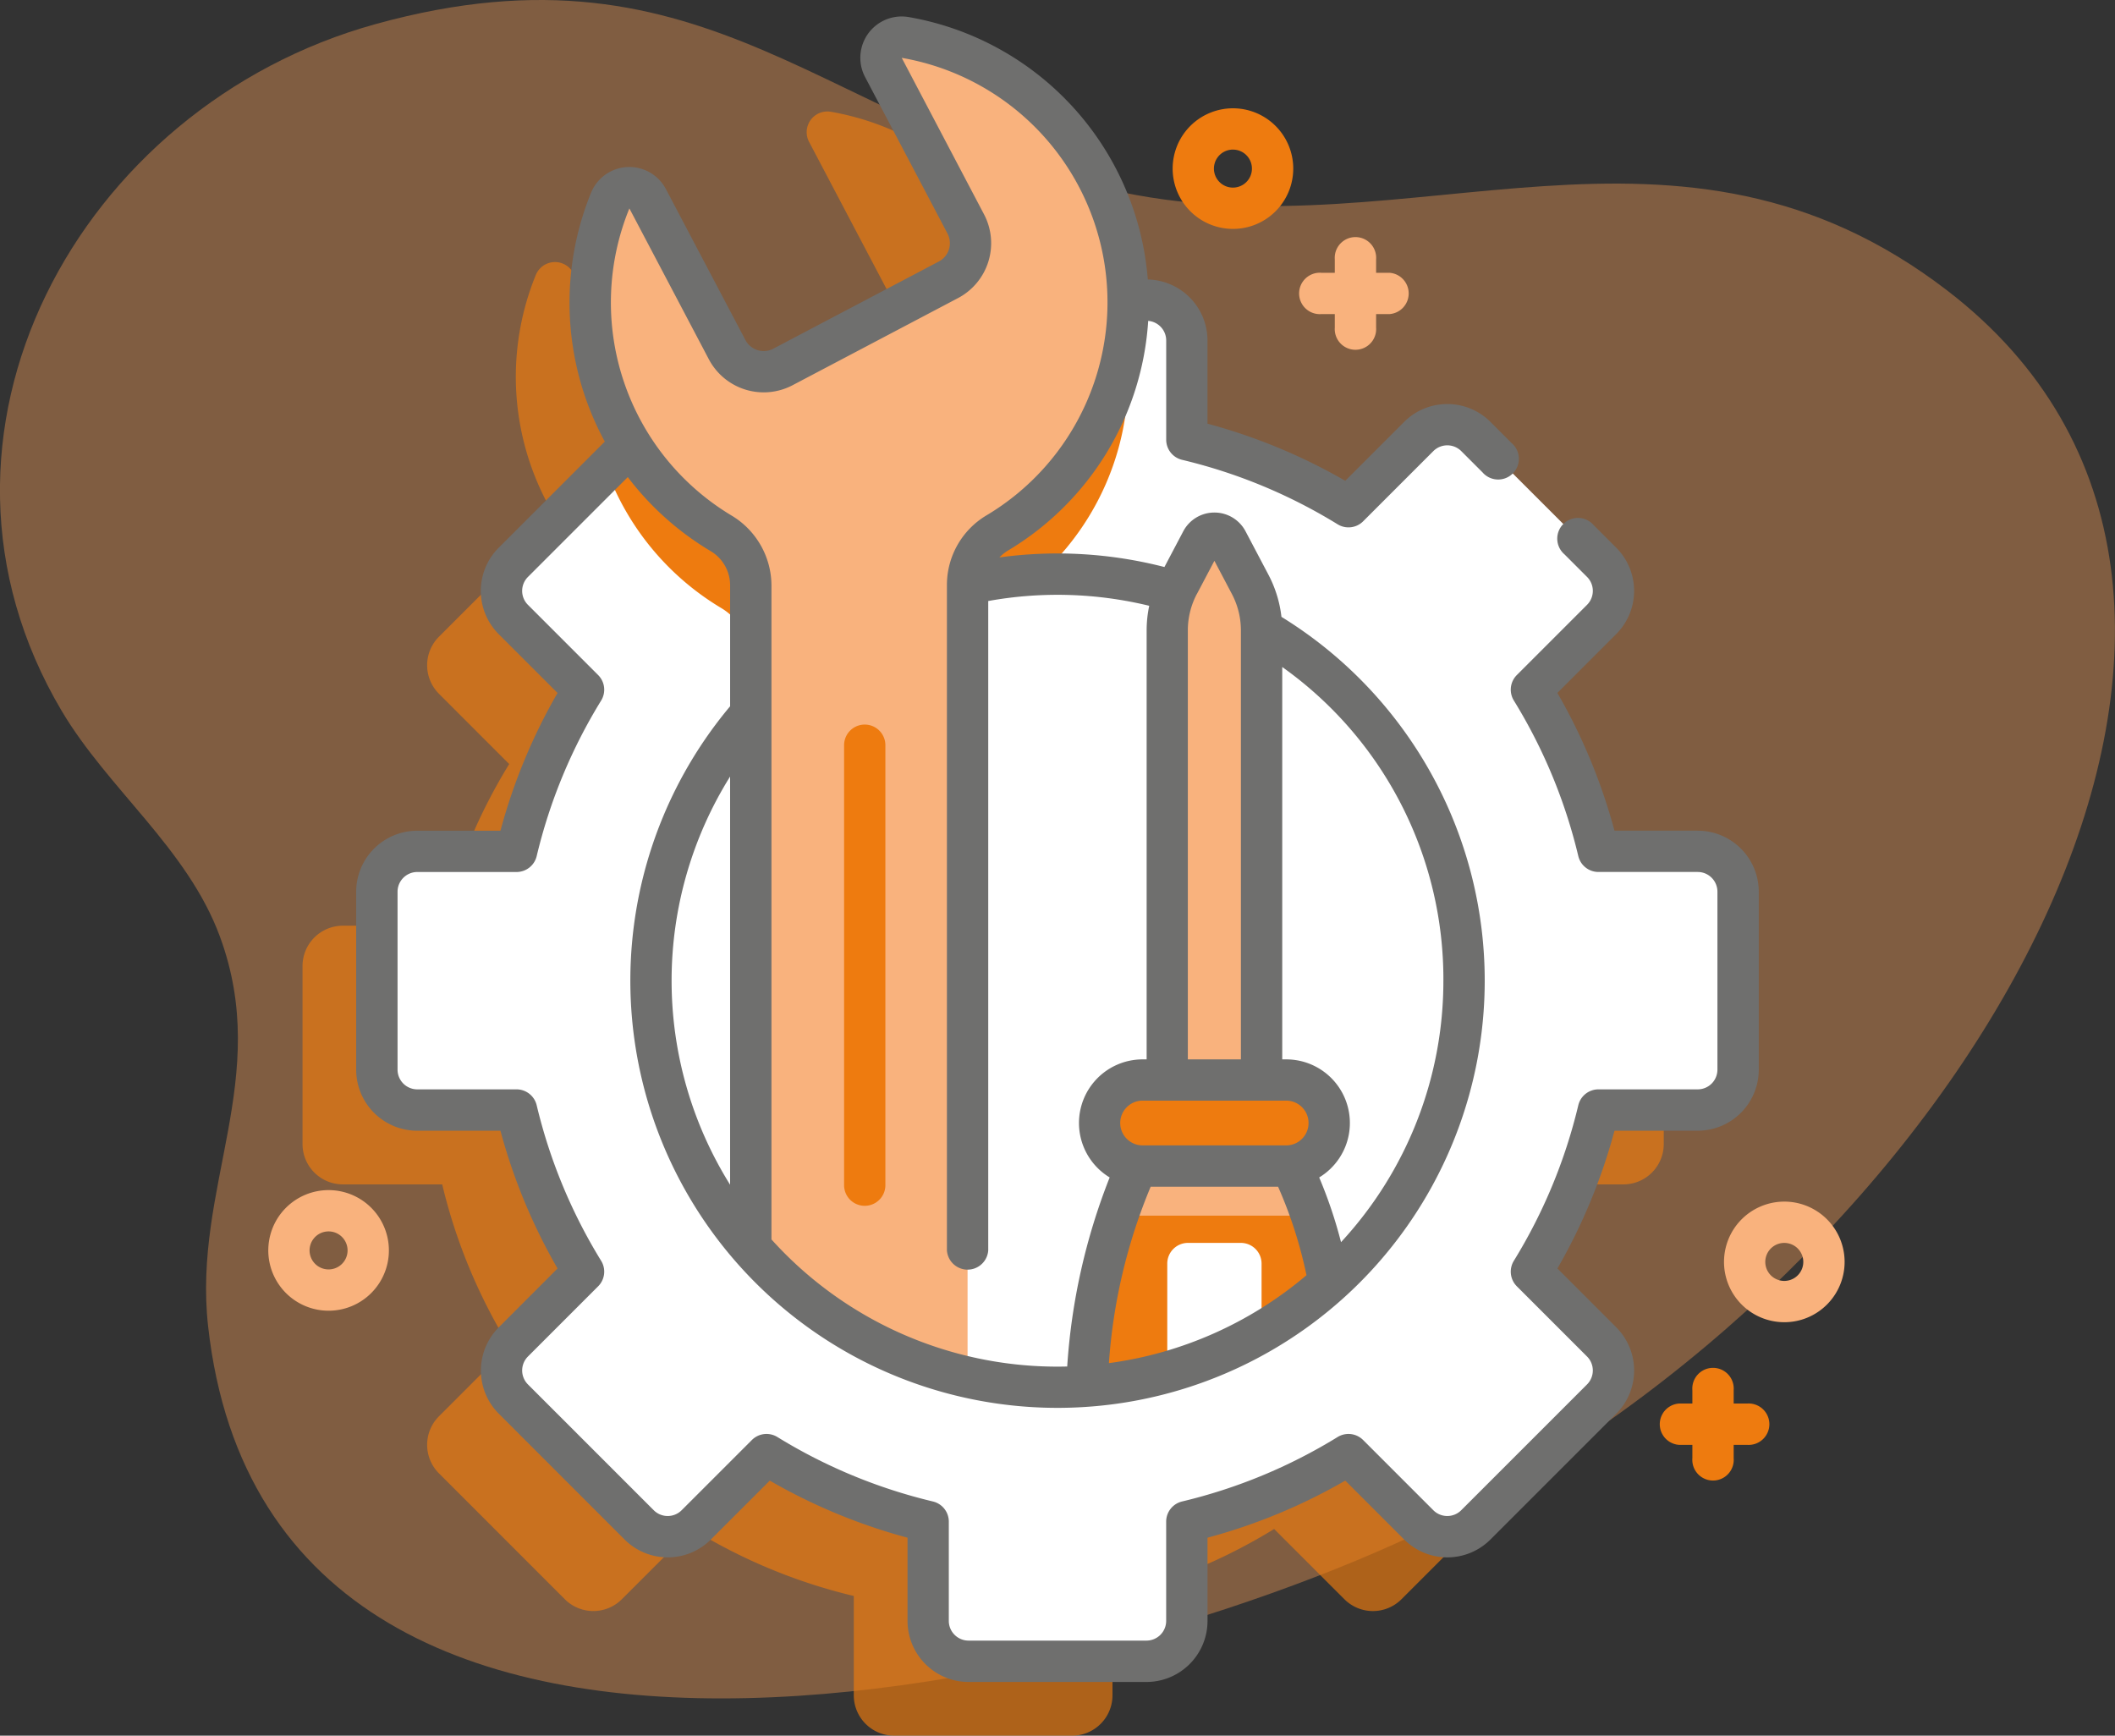 <svg xmlns="http://www.w3.org/2000/svg" width="163.382" height="134.077" viewBox="0 0 163.382 134.077">
  <rect x="0" y="0" width="163.382" height="134.077" fill="#333333" stroke="none"/>
  <g id="Group_1161" data-name="Group 1161" transform="translate(-1409.752 -103.917)">
    <path id="Path_7007" data-name="Path 7007" d="M1560.2,126.378c-20.875-16.049-41.122-2.97-63.707-7.594-22.747-4.658-31.81-20.168-57.719-13.009-22.951,6.342-36.876,31.767-24.26,53.054,3.6,6.066,9.72,10.642,12.223,17.429,4.038,10.949-2.108,19.355-.909,30.115,4.982,44.707,73.259,27.39,98.381,13.481,39.4-21.814,66.054-70.362,35.99-93.476Z" transform="translate(0)" fill="#f49c55" opacity="0.4" style="isolation: isolate"/>
    <path id="Path_7008" data-name="Path 7008" d="M1585.026,193.8h-7.671a42.72,42.72,0,0,0-5.176-12.487l5.425-5.428a3.116,3.116,0,0,0,0-4.41l-9.72-9.72a3.116,3.116,0,0,0-4.41,0l-5.428,5.425a42.722,42.722,0,0,0-12.487-5.176v-7.671a3.116,3.116,0,0,0-3.118-3.118h-1.422a20.784,20.784,0,0,0-17.213-20.29,1.6,1.6,0,0,0-1.689,2.317l6.368,12.094a3.191,3.191,0,0,1-1.336,4.31l-12.789,6.736a3.191,3.191,0,0,1-4.31-1.336l-6.144-11.664a1.6,1.6,0,0,0-2.894.149,20.806,20.806,0,0,0,1.6,18.863l-9.081,9.081a3.116,3.116,0,0,0,0,4.41l5.425,5.428a42.726,42.726,0,0,0-5.176,12.487h-7.671a3.116,3.116,0,0,0-3.118,3.118v13.747a3.116,3.116,0,0,0,3.118,3.118h7.671a42.726,42.726,0,0,0,5.176,12.487l-5.425,5.428a3.116,3.116,0,0,0,0,4.41l9.72,9.72a3.116,3.116,0,0,0,4.41,0l5.428-5.425a42.723,42.723,0,0,0,12.487,5.176v7.671a3.116,3.116,0,0,0,3.118,3.118h13.747a3.116,3.116,0,0,0,3.118-3.118V245.58a42.723,42.723,0,0,0,12.487-5.176l5.428,5.425a3.116,3.116,0,0,0,4.41,0l9.72-9.72a3.116,3.116,0,0,0,0-4.41l-5.425-5.428a42.72,42.72,0,0,0,5.176-12.487h7.671a3.116,3.116,0,0,0,3.118-3.118V196.919a3.116,3.116,0,0,0-3.118-3.117Zm-80.865,9.991a31.285,31.285,0,0,1,7.711-20.611V224.4a31.286,31.286,0,0,1-7.711-20.611Zm24.459,30.634v-61.22c0-.016,0-.032,0-.048a31.574,31.574,0,0,1,16.044.569,7.592,7.592,0,0,0-.621,3v34.736h-1.9a3.324,3.324,0,0,0-.366,6.628c-2.075,4-3.545,10.055-3.976,17.028-.738.052-1.483.08-2.234.08a31.5,31.5,0,0,1-6.947-.773Zm27.941-7.278a34.824,34.824,0,0,0-2.964-9.056,3.324,3.324,0,0,0-.364-6.628h-1.9V176.729c0-.034,0-.069,0-.1a31.407,31.407,0,0,1,5.233,50.523Z" transform="translate(-49.869 -18.374)" fill="#ee7b0f" opacity="0.66" style="isolation: isolate"/>
    <circle id="Ellipse_499" data-name="Ellipse 499" cx="31.405" cy="31.405" r="31.405" transform="translate(1460.038 148.27)" fill="#fff"/>
    <path id="Path_7009" data-name="Path 7009" d="M1603.026,219.148h-7.671a42.723,42.723,0,0,0-5.176-12.487l5.425-5.428a3.116,3.116,0,0,0,0-4.41l-9.72-9.72a3.116,3.116,0,0,0-4.41,0l-5.428,5.425a42.722,42.722,0,0,0-12.487-5.176v-7.671a3.116,3.116,0,0,0-3.118-3.118h-13.747a3.116,3.116,0,0,0-3.118,3.118v7.671a42.722,42.722,0,0,0-12.487,5.176l-5.428-5.425a3.116,3.116,0,0,0-4.41,0l-9.72,9.72a3.116,3.116,0,0,0,0,4.41l5.425,5.428a42.717,42.717,0,0,0-5.176,12.487h-7.671a3.116,3.116,0,0,0-3.118,3.118v13.747a3.116,3.116,0,0,0,3.118,3.118h7.671a42.717,42.717,0,0,0,5.176,12.487l-5.425,5.428a3.116,3.116,0,0,0,0,4.41l9.72,9.72a3.116,3.116,0,0,0,4.41,0l5.428-5.425a42.722,42.722,0,0,0,12.487,5.176V278.6a3.116,3.116,0,0,0,3.118,3.118h13.747a3.116,3.116,0,0,0,3.118-3.118v-7.671a42.722,42.722,0,0,0,12.487-5.176l5.428,5.425a3.116,3.116,0,0,0,4.41,0l9.72-9.72a3.116,3.116,0,0,0,0-4.41l-5.425-5.428a42.723,42.723,0,0,0,5.176-12.487h7.671a3.116,3.116,0,0,0,3.118-3.118V222.265a3.116,3.116,0,0,0-3.118-3.118Zm-49.458,41.4a31.406,31.406,0,1,1,31.406-31.406A31.409,31.409,0,0,1,1553.568,260.545Z" transform="translate(-62.125 -49.464)" fill="#fff"/>
    <path id="Path_7010" data-name="Path 7010" d="M1595.99,176.563h-11.466a3.116,3.116,0,0,0-3.118,3.118v7.671a42.72,42.72,0,0,0-12.487,5.176l-5.428-5.425a3.116,3.116,0,0,0-4.41,0l-2.53,2.531a20.824,20.824,0,0,0,8.842,10.7,4.691,4.691,0,0,1,2.307,4.011v4.184a31.319,31.319,0,0,1,22.433-10.767,20.7,20.7,0,0,0,5.856-21.2Z" transform="translate(-99.955 -49.464)" fill="#ee7b0f"/>
    <path id="Path_7011" data-name="Path 7011" d="M1691.512,384.336a31.71,31.71,0,0,1-5.23,3.813,31.308,31.308,0,0,1-13.53,4.158c.775-12.541,4.908-22.114,9.886-22.114,3.855,0,7.2,5.734,8.875,14.143Z" transform="translate(-179.075 -181.305)" fill="#ee7b0f"/>
    <path id="Path_7012" data-name="Path 7012" d="M1695.306,378.879a7.012,7.012,0,0,1-1.879.252h-11.089a7.082,7.082,0,0,1-1.886-.255c1.835-5.332,4.484-8.683,7.429-8.683s5.594,3.351,7.426,8.686Z" transform="translate(-184.318 -181.305)" fill="#f9b27d"/>
    <path id="Path_7013" data-name="Path 7013" d="M1692.322,406.419V414.8a31.115,31.115,0,0,0,7.285-3.076v-5.31a1.6,1.6,0,0,0-1.6-1.6h-4.094A1.6,1.6,0,0,0,1692.322,406.419Z" transform="translate(-192.4 -204.885)" fill="#fff"/>
    <path id="Path_7014" data-name="Path 7014" d="M1565.028,155.237V206.4a31.383,31.383,0,0,0,16.748,10.022V155.207a4.7,4.7,0,0,1,2.3-4.009,20.759,20.759,0,0,0-7.117-38.27,1.6,1.6,0,0,0-1.689,2.317l6.368,12.093a3.191,3.191,0,0,1-1.336,4.31l-12.789,6.736a3.191,3.191,0,0,1-4.311-1.336l-6.144-11.664a1.6,1.6,0,0,0-2.894.149,20.793,20.793,0,0,0,8.554,25.692A4.69,4.69,0,0,1,1565.028,155.237Z" transform="translate(-97.28 -6.118)" fill="#f9b27d"/>
    <path id="Path_7015" data-name="Path 7015" d="M1699.605,279.092h-7.287V240.5a7.59,7.59,0,0,1,.876-3.54l1.771-3.36a1.127,1.127,0,0,1,1.994,0l1.771,3.36a7.591,7.591,0,0,1,.876,3.54v38.59Z" transform="translate(-192.397 -87.892)" fill="#f9b27d"/>
    <path id="Path_7016" data-name="Path 7016" d="M1690.357,372.011h-11.09a3.324,3.324,0,0,1,0-6.649h11.09a3.324,3.324,0,0,1,0,6.649Z" transform="translate(-181.248 -178.016)" fill="#ee7b0f"/>
    <path id="Path_7017" data-name="Path 7017" d="M1614.087,314.9V280.914a1.595,1.595,0,1,1,3.19,0V314.9a1.595,1.595,0,1,1-3.19,0Z" transform="translate(-139.13 -119.43)" fill="#ee7b0f"/>
    <path id="Path_7018" data-name="Path 7018" d="M1698.278,139.452a4.658,4.658,0,1,1,3.295-1.363,4.644,4.644,0,0,1-3.295,1.363Zm0-6.126a1.468,1.468,0,1,0,1.039.43A1.464,1.464,0,0,0,1698.278,133.327Z" transform="translate(-193.284 -17.853)" fill="#ee7b0f"/>
    <g id="Group_1160" data-name="Group 1160" transform="translate(1430.475 122.356)">
      <path id="Path_7019" data-name="Path 7019" d="M1479.35,401.335a4.658,4.658,0,1,1,3.295-1.363A4.646,4.646,0,0,1,1479.35,401.335Zm0-6.126a1.468,1.468,0,1,0,1.039.43,1.465,1.465,0,0,0-1.039-.43Z" transform="translate(-1474.692 -318.523)" fill="#f9b27d"/>
      <path id="Path_7020" data-name="Path 7020" d="M1831.752,404.118a4.658,4.658,0,1,1,3.295-1.363h0a4.645,4.645,0,0,1-3.295,1.363Zm2.167-2.491h0Zm-2.167-3.635a1.468,1.468,0,1,0,1.039.43A1.465,1.465,0,0,0,1831.752,397.993Z" transform="translate(-1714.641 -320.418)" fill="#f9b27d"/>
      <path id="Path_7021" data-name="Path 7021" d="M1731.489,164.332h-1.037v-1.037a1.6,1.6,0,1,0-3.191,0v1.037h-1.037a1.6,1.6,0,1,0,0,3.191h1.037v1.037a1.6,1.6,0,1,0,3.191,0v-1.037h1.037a1.6,1.6,0,0,0,0-3.191Z" transform="translate(-1644.872 -161.699)" fill="#f9b27d"/>
    </g>
    <path id="Path_7022" data-name="Path 7022" d="M1818.052,438.064h-1.037v-1.037a1.6,1.6,0,1,0-3.191,0v1.037h-1.037a1.6,1.6,0,0,0,0,3.191h1.037v1.037a1.6,1.6,0,1,0,3.191,0v-1.037h1.037a1.6,1.6,0,1,0,0-3.191Z" transform="translate(-273.338 -225.725)" fill="#ee7b0f"/>
    <path id="Path_7023" data-name="Path 7023" d="M1599.62,170.8h-6.431a44.232,44.232,0,0,0-4.411-10.642l4.549-4.549a4.719,4.719,0,0,0,0-6.667l-1.743-1.743a1.6,1.6,0,1,0-2.256,2.256l1.743,1.743a1.524,1.524,0,0,1,0,2.154l-5.427,5.427a1.6,1.6,0,0,0-.231,1.964,41.051,41.051,0,0,1,4.982,12.021,1.6,1.6,0,0,0,1.552,1.226h7.672a1.524,1.524,0,0,1,1.523,1.523v13.747a1.524,1.524,0,0,1-1.523,1.523h-7.672a1.6,1.6,0,0,0-1.552,1.226,41.05,41.05,0,0,1-4.982,12.021,1.6,1.6,0,0,0,.231,1.964l5.427,5.427a1.525,1.525,0,0,1,0,2.154l-9.721,9.72a1.523,1.523,0,0,1-2.154,0l-5.427-5.427a1.6,1.6,0,0,0-1.964-.231,41.068,41.068,0,0,1-12.021,4.982,1.6,1.6,0,0,0-1.226,1.552v7.672a1.525,1.525,0,0,1-1.523,1.523H1543.29a1.525,1.525,0,0,1-1.523-1.523v-7.672a1.6,1.6,0,0,0-1.226-1.552,41.072,41.072,0,0,1-12.021-4.982,1.6,1.6,0,0,0-1.964.231l-5.428,5.427a1.523,1.523,0,0,1-2.154,0l-9.72-9.72a1.526,1.526,0,0,1,0-2.154l5.427-5.427a1.6,1.6,0,0,0,.231-1.964,41.056,41.056,0,0,1-4.982-12.021,1.6,1.6,0,0,0-1.552-1.226h-7.672a1.524,1.524,0,0,1-1.523-1.523V175.515a1.525,1.525,0,0,1,1.523-1.523h7.672a1.6,1.6,0,0,0,1.552-1.226,41.058,41.058,0,0,1,4.982-12.021,1.6,1.6,0,0,0-.231-1.964l-5.427-5.427a1.524,1.524,0,0,1,0-2.154l7.713-7.713a22.519,22.519,0,0,0,6.373,5.7,3.077,3.077,0,0,1,1.533,2.643v9.36a33,33,0,1,0,42.59-6.907,9.23,9.23,0,0,0-1-3.246l-1.771-3.359a2.714,2.714,0,0,0-2.408-1.454h0a2.715,2.715,0,0,0-2.408,1.453l-1.453,2.756a33.092,33.092,0,0,0-12.748-.742,3.3,3.3,0,0,1,.669-.535,22.311,22.311,0,0,0,10.825-17.738,1.52,1.52,0,0,1,1.391,1.51V140.6a1.6,1.6,0,0,0,1.226,1.552,41.062,41.062,0,0,1,12.021,4.983,1.6,1.6,0,0,0,1.964-.231l5.427-5.427a1.526,1.526,0,0,1,2.154,0l1.637,1.637a1.6,1.6,0,1,0,2.256-2.256l-1.637-1.637a4.718,4.718,0,0,0-6.667,0l-4.55,4.55a44.22,44.22,0,0,0-10.641-4.411v-6.43a4.717,4.717,0,0,0-4.61-4.709,22.37,22.37,0,0,0-18.468-20.271,3.193,3.193,0,0,0-3.373,4.632l6.368,12.093a1.6,1.6,0,0,1-.668,2.155l-12.789,6.736a1.595,1.595,0,0,1-2.155-.668l-6.144-11.664a3.193,3.193,0,0,0-5.782.288,22.5,22.5,0,0,0,1.064,19.224l-8.2,8.2a4.719,4.719,0,0,0,0,6.667l4.549,4.549a44.212,44.212,0,0,0-4.411,10.642H1500.7a4.719,4.719,0,0,0-4.714,4.714v13.747a4.719,4.719,0,0,0,4.714,4.714h6.431a44.239,44.239,0,0,0,4.411,10.642L1507,209.168a4.72,4.72,0,0,0,0,6.667l9.72,9.72a4.713,4.713,0,0,0,6.667,0l4.55-4.549a44.206,44.206,0,0,0,10.641,4.411v6.43a4.719,4.719,0,0,0,4.714,4.714h13.746a4.719,4.719,0,0,0,4.714-4.714v-6.43a44.224,44.224,0,0,0,10.641-4.411l4.549,4.549a4.713,4.713,0,0,0,6.667,0l9.72-9.72a4.72,4.72,0,0,0,0-6.667l-4.549-4.549a44.214,44.214,0,0,0,4.411-10.642h6.431a4.719,4.719,0,0,0,4.714-4.714V175.516a4.718,4.718,0,0,0-4.713-4.715Zm-74.749-4.183V198.15a29.763,29.763,0,0,1,0-31.531Zm42.957,25.036a1.729,1.729,0,1,1,0,3.458h-11.09a1.729,1.729,0,0,1,0-3.458Zm-10.468,6.649h9.843a34.352,34.352,0,0,1,2.195,6.838,29.7,29.7,0,0,1-15.263,6.791,42.994,42.994,0,0,1,3.226-13.629Zm22.612-15.915a29.694,29.694,0,0,1-7.907,20.2,35.506,35.506,0,0,0-1.686-5,4.915,4.915,0,0,0-2.55-9.12h-.305v-30.31a29.569,29.569,0,0,1,12.449,24.235Zm-19.045-29.862,1.356-2.573,1.356,2.573a6.022,6.022,0,0,1,.692,2.8v33.14h-4.1v-33.14a6.024,6.024,0,0,1,.692-2.8Zm-43.839-29.8,6.144,11.664a4.791,4.791,0,0,0,6.466,2l12.789-6.736a4.792,4.792,0,0,0,2-6.465L1538.13,111.1a19.164,19.164,0,0,1,6.563,35.333,6.255,6.255,0,0,0-3.072,5.375v51.421a1.6,1.6,0,0,0,3.191,0V153.059a30.078,30.078,0,0,1,12.437.368,9.176,9.176,0,0,0-.2,1.9v33.14h-.306a4.915,4.915,0,0,0-2.55,9.12,48.109,48.109,0,0,0-3.28,14.605q-.372.009-.746.01a29.74,29.74,0,0,1-22.1-9.826v-50.54a6.325,6.325,0,0,0-3.081-5.379,19.192,19.192,0,0,1-7.893-23.73Z" transform="translate(-58.72 -2.714)" fill="#6f6f6e"/>
  </g>
</svg>
